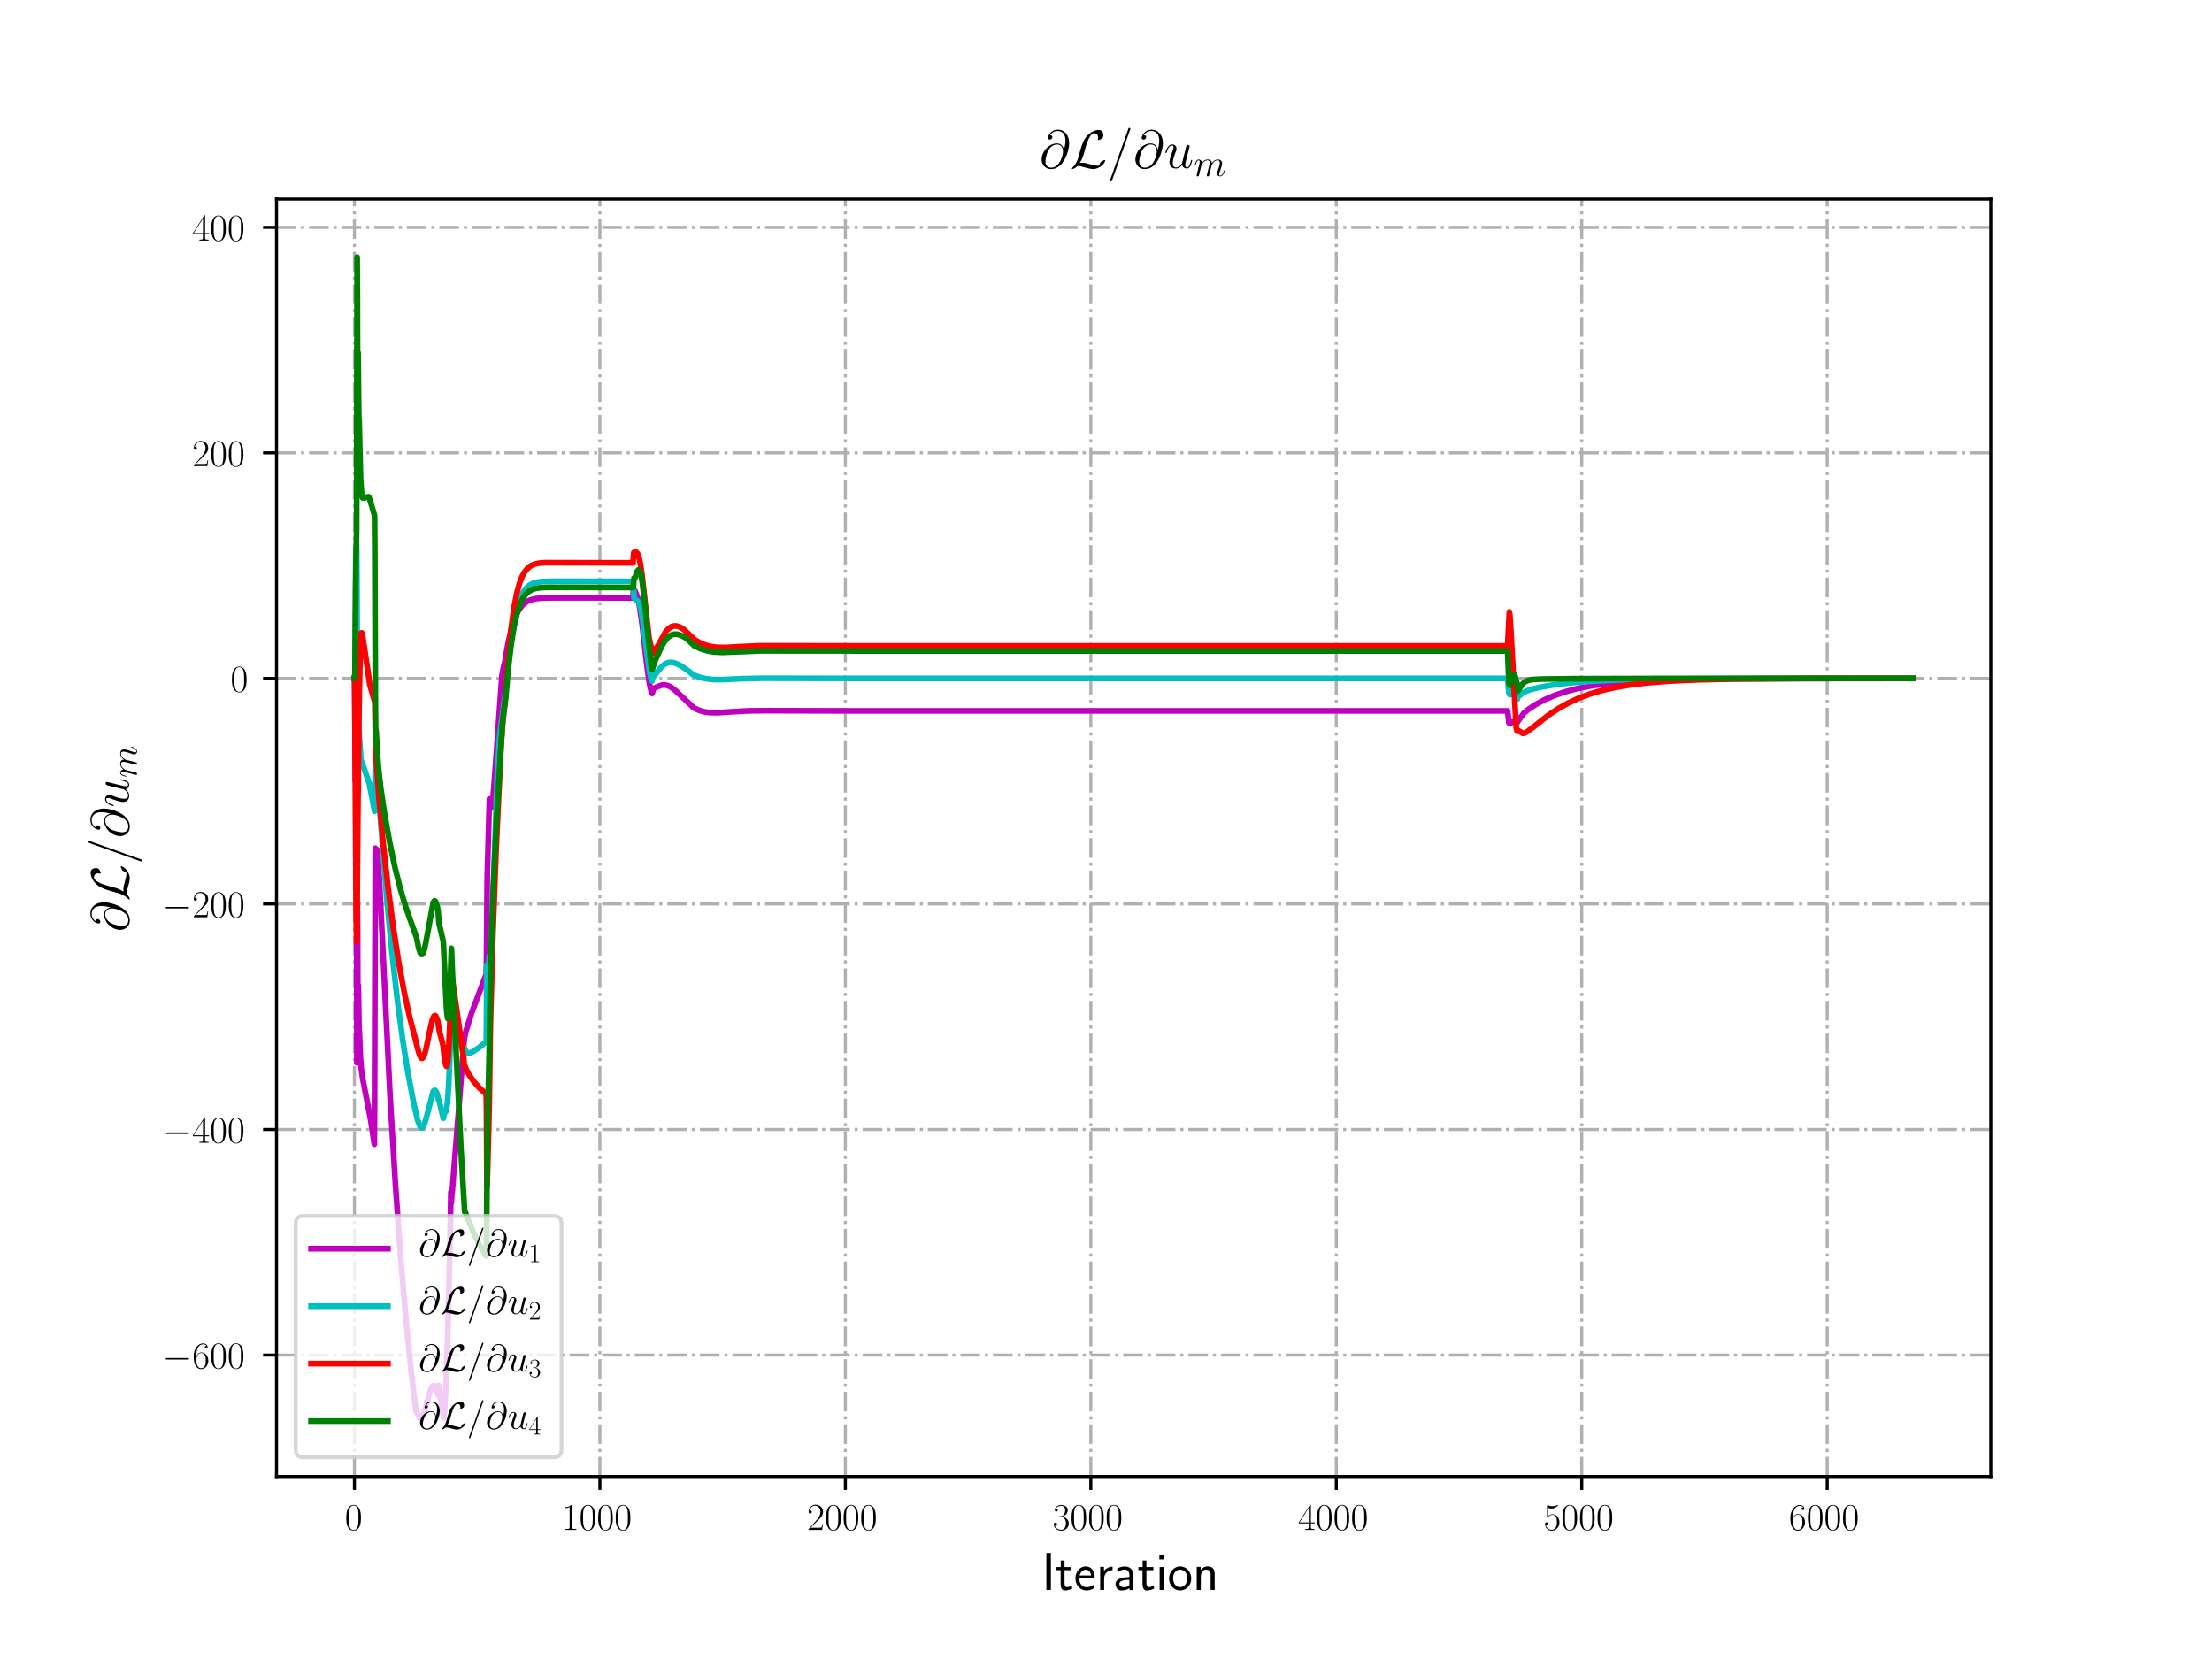 <?xml version="1.0" encoding="utf-8" standalone="no"?>
<!DOCTYPE svg PUBLIC "-//W3C//DTD SVG 1.1//EN"
  "http://www.w3.org/Graphics/SVG/1.1/DTD/svg11.dtd">
<!-- Created with matplotlib (http://matplotlib.org/) -->
<svg height="432pt" version="1.1" viewBox="0 0 576 432" width="576pt" xmlns="http://www.w3.org/2000/svg" xmlns:xlink="http://www.w3.org/1999/xlink">
 <defs>
  <style type="text/css">
*{stroke-linecap:butt;stroke-linejoin:round;}
  </style>
 </defs>
 <g id="figure_1">
  <g id="patch_1">
   <path d="M 0 432 
L 576 432 
L 576 0 
L 0 0 
z
" style="fill:#ffffff;"/>
  </g>
  <g id="axes_1">
   <g id="patch_2">
    <path d="M 72 384.48 
L 518.4 384.48 
L 518.4 51.84 
L 72 51.84 
z
" style="fill:#ffffff;"/>
   </g>
   <g id="matplotlib.axis_1">
    <g id="xtick_1">
     <g id="line2d_1">
      <path clip-path="url(#p3ca9310cee)" d="M 92.291 384.48 
L 92.291 51.84 
" style="fill:none;stroke:#b0b0b0;stroke-dasharray:5.12,1.28,0.8,1.28;stroke-dashoffset:0;stroke-width:0.8;"/>
     </g>
     <g id="line2d_2">
      <defs>
       <path d="M 0 0 
L 0 3.5 
" id="m1dc606053b" style="stroke:#000000;stroke-width:0.8;"/>
      </defs>
      <g>
       <use style="stroke:#000000;stroke-width:0.8;" x="92.291" xlink:href="#m1dc606053b" y="384.48"/>
      </g>
     </g>
     <g id="text_1">
      <!-- $0$ -->
      <defs>
       <path d="M 42 31.641 
C 42 37.75 41.906 48.125 37.703 56.109 
C 34 63.109 28.094 65.594 22.906 65.594 
C 18.094 65.594 12 63.406 8.203 56.203 
C 4.203 48.719 3.797 39.438 3.797 31.641 
C 3.797 25.953 3.906 17.281 7 9.672 
C 11.297 -0.609 19 -2 22.906 -2 
C 27.5 -2 34.5 -0.109 38.594 9.375 
C 41.594 16.281 42 24.359 42 31.641 
z
M 22.906 -0.406 
C 16.5 -0.406 12.703 5.078 11.297 12.688 
C 10.203 18.562 10.203 27.156 10.203 32.75 
C 10.203 40.438 10.203 46.828 11.5 52.922 
C 13.406 61.391 19 64 22.906 64 
C 27 64 32.297 61.297 34.203 53.125 
C 35.5 47.438 35.594 40.734 35.594 32.75 
C 35.594 26.25 35.594 18.266 34.406 12.375 
C 32.297 1.484 26.406 -0.406 22.906 -0.406 
z
" id="CMR17-48"/>
      </defs>
      <g transform="translate(89.8 398.398)scale(0.1 -0.1)">
       <use transform="scale(0.996)" xlink:href="#CMR17-48"/>
      </g>
     </g>
    </g>
    <g id="xtick_2">
     <g id="line2d_3">
      <path clip-path="url(#p3ca9310cee)" d="M 156.209 384.48 
L 156.209 51.84 
" style="fill:none;stroke:#b0b0b0;stroke-dasharray:5.12,1.28,0.8,1.28;stroke-dashoffset:0;stroke-width:0.8;"/>
     </g>
     <g id="line2d_4">
      <g>
       <use style="stroke:#000000;stroke-width:0.8;" x="156.209" xlink:href="#m1dc606053b" y="384.48"/>
      </g>
     </g>
     <g id="text_2">
      <!-- $1000$ -->
      <defs>
       <path d="M 26.594 63.406 
C 26.594 65.5 26.5 65.5 25.094 65.5 
C 21.203 61.188 15.297 59.797 9.703 59.797 
C 9.406 59.797 8.906 59.797 8.797 59.5 
C 8.703 59.297 8.703 59.094 8.703 57 
C 11.797 57 17 57.594 21 59.984 
L 21 7.203 
C 21 3.688 20.797 2.5 12.203 2.5 
L 9.203 2.5 
L 9.203 0 
C 14 0 19 0 23.797 0 
C 28.594 0 33.594 0 38.406 0 
L 38.406 2.5 
L 35.406 2.5 
C 26.797 2.5 26.594 3.594 26.594 7.156 
z
" id="CMR17-49"/>
      </defs>
      <g transform="translate(146.247 398.398)scale(0.1 -0.1)">
       <use transform="scale(0.996)" xlink:href="#CMR17-49"/>
       <use transform="translate(45.69 0)scale(0.996)" xlink:href="#CMR17-48"/>
       <use transform="translate(91.381 0)scale(0.996)" xlink:href="#CMR17-48"/>
       <use transform="translate(137.071 0)scale(0.996)" xlink:href="#CMR17-48"/>
      </g>
     </g>
    </g>
    <g id="xtick_3">
     <g id="line2d_5">
      <path clip-path="url(#p3ca9310cee)" d="M 220.128 384.48 
L 220.128 51.84 
" style="fill:none;stroke:#b0b0b0;stroke-dasharray:5.12,1.28,0.8,1.28;stroke-dashoffset:0;stroke-width:0.8;"/>
     </g>
     <g id="line2d_6">
      <g>
       <use style="stroke:#000000;stroke-width:0.8;" x="220.128" xlink:href="#m1dc606053b" y="384.48"/>
      </g>
     </g>
     <g id="text_3">
      <!-- $2000$ -->
      <defs>
       <path d="M 41.703 15.453 
L 39.906 15.453 
C 38.906 8.375 38.094 7.172 37.703 6.562 
C 37.203 5.766 30 5.766 28.594 5.766 
L 9.406 5.766 
C 13 9.672 20 16.75 28.5 24.953 
C 34.594 30.734 41.703 37.531 41.703 47.422 
C 41.703 59.219 32.297 66 21.797 66 
C 10.797 66 4.094 56.312 4.094 47.344 
C 4.094 43.438 7 42.938 8.203 42.938 
C 9.203 42.938 12.203 43.547 12.203 47.031 
C 12.203 50.109 9.594 51 8.203 51 
C 7.594 51 7 50.906 6.594 50.703 
C 8.5 59.219 14.297 63.406 20.406 63.406 
C 29.094 63.406 34.797 56.516 34.797 47.422 
C 34.797 38.734 29.703 31.25 24 24.75 
L 4.094 2.281 
L 4.094 0 
L 39.297 0 
z
" id="CMR17-50"/>
      </defs>
      <g transform="translate(210.165 398.398)scale(0.1 -0.1)">
       <use transform="scale(0.996)" xlink:href="#CMR17-50"/>
       <use transform="translate(45.69 0)scale(0.996)" xlink:href="#CMR17-48"/>
       <use transform="translate(91.381 0)scale(0.996)" xlink:href="#CMR17-48"/>
       <use transform="translate(137.071 0)scale(0.996)" xlink:href="#CMR17-48"/>
      </g>
     </g>
    </g>
    <g id="xtick_4">
     <g id="line2d_7">
      <path clip-path="url(#p3ca9310cee)" d="M 284.046 384.48 
L 284.046 51.84 
" style="fill:none;stroke:#b0b0b0;stroke-dasharray:5.12,1.28,0.8,1.28;stroke-dashoffset:0;stroke-width:0.8;"/>
     </g>
     <g id="line2d_8">
      <g>
       <use style="stroke:#000000;stroke-width:0.8;" x="284.046" xlink:href="#m1dc606053b" y="384.48"/>
      </g>
     </g>
     <g id="text_4">
      <!-- $3000$ -->
      <defs>
       <path d="M 22.094 33.703 
C 31 33.703 34.906 25.969 34.906 17.031 
C 34.906 5 28.5 0.391 22.703 0.391 
C 17.406 0.391 8.797 3.031 6.094 10.828 
C 6.594 10.625 7.094 10.625 7.594 10.625 
C 10 10.625 11.797 12.219 11.797 14.812 
C 11.797 17.703 9.594 19 7.594 19 
C 5.906 19 3.297 18.203 3.297 14.469 
C 3.297 5.234 12.297 -2 22.906 -2 
C 34 -2 42.5 6.719 42.5 16.953 
C 42.5 26.672 34.5 33.703 25 34.797 
C 32.594 36.375 39.906 43.062 39.906 52.016 
C 39.906 59.688 32 65.297 23 65.297 
C 13.906 65.297 5.906 59.828 5.906 52.016 
C 5.906 48.594 8.5 48 9.797 48 
C 11.906 48 13.703 49.297 13.703 51.891 
C 13.703 54.469 11.906 55.766 9.797 55.766 
C 9.406 55.766 8.906 55.766 8.5 55.578 
C 11.406 61.859 19.297 63 22.797 63 
C 26.297 63 32.906 61.328 32.906 51.875 
C 32.906 49.109 32.5 44.188 29.094 39.844 
C 26.094 36 22.703 36 19.406 35.688 
C 18.906 35.688 16.594 35.453 16.203 35.453 
C 15.5 35.359 15.094 35.266 15.094 34.5 
C 15.094 33.797 15.203 33.703 17.203 33.703 
z
" id="CMR17-51"/>
      </defs>
      <g transform="translate(274.084 398.398)scale(0.1 -0.1)">
       <use transform="scale(0.996)" xlink:href="#CMR17-51"/>
       <use transform="translate(45.69 0)scale(0.996)" xlink:href="#CMR17-48"/>
       <use transform="translate(91.381 0)scale(0.996)" xlink:href="#CMR17-48"/>
       <use transform="translate(137.071 0)scale(0.996)" xlink:href="#CMR17-48"/>
      </g>
     </g>
    </g>
    <g id="xtick_5">
     <g id="line2d_9">
      <path clip-path="url(#p3ca9310cee)" d="M 347.965 384.48 
L 347.965 51.84 
" style="fill:none;stroke:#b0b0b0;stroke-dasharray:5.12,1.28,0.8,1.28;stroke-dashoffset:0;stroke-width:0.8;"/>
     </g>
     <g id="line2d_10">
      <g>
       <use style="stroke:#000000;stroke-width:0.8;" x="347.965" xlink:href="#m1dc606053b" y="384.48"/>
      </g>
     </g>
     <g id="text_5">
      <!-- $4000$ -->
      <defs>
       <path d="M 33.594 64.406 
C 33.594 66.5 33.5 66.5 31.703 66.5 
L 2 19.594 
L 2 17 
L 27.797 17 
L 27.797 7.141 
C 27.797 3.5 27.594 2.5 20.594 2.5 
L 18.703 2.5 
L 18.703 0 
C 21.906 0 27.297 0 30.703 0 
C 34.094 0 39.5 0 42.703 0 
L 42.703 2.5 
L 40.797 2.5 
C 33.797 2.5 33.594 3.5 33.594 7.141 
L 33.594 17 
L 43.797 17 
L 43.797 19.594 
L 33.594 19.594 
z
M 28.094 57.859 
L 28.094 19.594 
L 4 19.594 
z
" id="CMR17-52"/>
      </defs>
      <g transform="translate(338.002 398.398)scale(0.1 -0.1)">
       <use transform="scale(0.996)" xlink:href="#CMR17-52"/>
       <use transform="translate(45.69 0)scale(0.996)" xlink:href="#CMR17-48"/>
       <use transform="translate(91.381 0)scale(0.996)" xlink:href="#CMR17-48"/>
       <use transform="translate(137.071 0)scale(0.996)" xlink:href="#CMR17-48"/>
      </g>
     </g>
    </g>
    <g id="xtick_6">
     <g id="line2d_11">
      <path clip-path="url(#p3ca9310cee)" d="M 411.883 384.48 
L 411.883 51.84 
" style="fill:none;stroke:#b0b0b0;stroke-dasharray:5.12,1.28,0.8,1.28;stroke-dashoffset:0;stroke-width:0.8;"/>
     </g>
     <g id="line2d_12">
      <g>
       <use style="stroke:#000000;stroke-width:0.8;" x="411.883" xlink:href="#m1dc606053b" y="384.48"/>
      </g>
     </g>
     <g id="text_6">
      <!-- $5000$ -->
      <defs>
       <path d="M 11.406 57.688 
C 12.406 57.281 16.5 56 20.703 56 
C 30 56 35.094 61.109 38 64.062 
C 38 64.953 38 65.5 37.406 65.5 
C 37.297 65.5 37.094 65.5 36.297 65.047 
C 32.797 63.406 28.703 62.078 23.703 62.078 
C 20.703 62.078 16.203 62.484 11.297 64.672 
C 10.203 65.172 10 65.172 9.906 65.172 
C 9.406 65.172 9.297 65.062 9.297 63.078 
L 9.297 34.422 
C 9.297 32.641 9.297 32.141 10.297 32.141 
C 10.797 32.141 11 32.344 11.5 33.031 
C 14.703 37.516 19.094 39.406 24.094 39.406 
C 27.594 39.406 35.094 37.219 35.094 20.141 
C 35.094 16.953 35.094 11.172 32.094 6.578 
C 29.594 2.484 25.703 0.391 21.406 0.391 
C 14.797 0.391 8.094 5 6.297 12.719 
C 6.703 12.609 7.5 12.422 7.906 12.422 
C 9.203 12.422 11.703 13.125 11.703 16.219 
C 11.703 18.906 9.797 20 7.906 20 
C 5.594 20 4.094 18.594 4.094 15.797 
C 4.094 7.094 11 -2 21.594 -2 
C 31.906 -2 41.703 6.875 41.703 19.75 
C 41.703 31.719 33.906 41 24.203 41 
C 19.094 41 14.797 39.109 11.406 35.531 
z
" id="CMR17-53"/>
      </defs>
      <g transform="translate(401.92 398.398)scale(0.1 -0.1)">
       <use transform="scale(0.996)" xlink:href="#CMR17-53"/>
       <use transform="translate(45.69 0)scale(0.996)" xlink:href="#CMR17-48"/>
       <use transform="translate(91.381 0)scale(0.996)" xlink:href="#CMR17-48"/>
       <use transform="translate(137.071 0)scale(0.996)" xlink:href="#CMR17-48"/>
      </g>
     </g>
    </g>
    <g id="xtick_7">
     <g id="line2d_13">
      <path clip-path="url(#p3ca9310cee)" d="M 475.802 384.48 
L 475.802 51.84 
" style="fill:none;stroke:#b0b0b0;stroke-dasharray:5.12,1.28,0.8,1.28;stroke-dashoffset:0;stroke-width:0.8;"/>
     </g>
     <g id="line2d_14">
      <g>
       <use style="stroke:#000000;stroke-width:0.8;" x="475.802" xlink:href="#m1dc606053b" y="384.48"/>
      </g>
     </g>
     <g id="text_7">
      <!-- $6000$ -->
      <defs>
       <path d="M 10.594 34 
C 10.594 57.656 21.797 63 28.297 63 
C 30.406 63 35.5 62.641 37.5 59 
C 35.906 59 32.906 59 32.906 55.516 
C 32.906 52.828 35.094 51.922 36.5 51.922 
C 37.406 51.922 40.094 52.312 40.094 55.625 
C 40.094 61.781 35.094 65.297 28.203 65.297 
C 16.297 65.297 3.797 52.969 3.797 31 
C 3.797 3.953 15.094 -2 23.094 -2 
C 32.797 -2 42 6.672 42 20.047 
C 42 32.516 33.906 41.594 23.703 41.594 
C 17.594 41.594 13.094 37.609 10.594 30.625 
z
M 23.094 0.391 
C 10.797 0.391 10.797 18.75 10.797 22.438 
C 10.797 29.625 14.203 40 23.5 40 
C 25.203 40 30.094 40 33.406 33.125 
C 35.203 29.219 35.203 25.141 35.203 20.141 
C 35.203 14.75 35.203 10.781 33.094 6.781 
C 30.906 2.672 27.703 0.391 23.094 0.391 
z
" id="CMR17-54"/>
      </defs>
      <g transform="translate(465.839 398.398)scale(0.1 -0.1)">
       <use transform="scale(0.996)" xlink:href="#CMR17-54"/>
       <use transform="translate(45.69 0)scale(0.996)" xlink:href="#CMR17-48"/>
       <use transform="translate(91.381 0)scale(0.996)" xlink:href="#CMR17-48"/>
       <use transform="translate(137.071 0)scale(0.996)" xlink:href="#CMR17-48"/>
      </g>
     </g>
    </g>
    <g id="text_8">
     <!-- Iteration -->
     <defs>
      <path d="M 17.094 69 
L 8.703 69 
L 8.703 0 
L 17.094 0 
z
" id="CMSS17-73"/>
      <path d="M 16.703 37 
L 29.703 37 
L 29.703 42.766 
L 16.703 42.766 
L 16.703 55 
L 9.594 55 
L 9.594 42.766 
L 1.703 42.766 
L 1.703 37 
L 9.406 37 
L 9.406 11.703 
C 9.406 6 10.703 -1 17.297 -1 
C 22.297 -1 26.906 0.391 31.297 2.688 
L 29.703 8.562 
C 27.297 6.469 24.406 5.266 21.297 5.266 
C 16.906 5.266 16.703 10.875 16.703 13.375 
z
" id="CMSS17-116"/>
      <path d="M 39.094 21.516 
C 39.094 24.844 38.906 31.297 35.703 36.641 
C 32.203 42.391 26.5 44 22.203 44 
C 11.797 44 3 34.188 3 21.484 
C 3 9.094 12.094 -1 23.594 -1 
C 28.094 -1 33.594 0.297 38.594 3.875 
C 38.594 4.281 38.406 6.469 38.297 6.562 
C 38.297 6.766 38 9.844 38 10.25 
C 33.203 6.359 27.703 5.078 23.703 5.078 
C 17.297 5.078 10.406 10.422 10.094 21.516 
z
M 10.906 27 
C 12.203 32.562 16.594 37.828 22.203 37.828 
C 23.703 37.828 30.703 37.828 32.5 27 
z
" id="CMSS17-101"/>
      <path d="M 14.906 21.297 
C 14.906 30.703 21.797 37 30.594 37 
L 30.594 43.578 
C 24.203 43.578 18.203 40.391 14.594 35.203 
L 14.594 43.094 
L 7.5 43.094 
L 7.5 0 
L 14.906 0 
z
" id="CMSS17-114"/>
      <path d="M 37.594 27.984 
C 37.594 37.375 30.906 43.875 21.906 43.875 
C 17.5 43.875 12.703 43.078 7.203 39.891 
L 7.797 33.359 
C 10.297 35.125 14.594 38 21.797 38 
C 26.906 38 30 34.062 30 27.844 
L 30 24 
C 14 24 4 19.344 4 11.344 
C 4 7.203 6.5 -1 14.797 -1 
C 16.297 -1 24.406 -1 30.203 3.391 
L 30.203 -0.297 
L 37.594 -0.297 
z
M 30 12.75 
C 30 10.953 30 8.562 27 6.781 
C 24.406 5.078 21.094 5.078 19.703 5.078 
C 14.703 5.078 11.297 7.984 11.297 11.625 
C 11.297 18.922 26.906 18.922 30 18.922 
z
" id="CMSS17-97"/>
      <path d="M 15.297 65.359 
L 6.906 65.359 
L 6.906 57 
L 15.297 57 
z
M 14.797 42.797 
L 7.406 42.797 
L 7.406 0 
L 14.797 0 
z
" id="CMSS17-105"/>
      <path d="M 44.203 21.188 
C 44.203 34 34.703 44 23.5 44 
C 12 44 2.703 33.703 2.703 21.188 
C 2.703 8.5 12.297 -1 23.406 -1 
C 34.797 -1 44.203 8.797 44.203 21.188 
z
M 23.5 5.266 
C 16.406 5.266 10.297 11.078 10.297 22 
C 10.297 33.609 17.406 37.922 23.406 37.922 
C 29.906 37.922 36.594 33.219 36.594 22 
C 36.594 10.672 30.094 5.266 23.5 5.266 
z
" id="CMSS17-111"/>
      <path d="M 40.906 29.328 
C 40.906 35.672 39.406 44 28.094 44 
C 21.703 44 17.5 40.719 14.703 37.328 
L 14.703 43.094 
L 7.406 43.094 
L 7.406 0 
L 15 0 
L 15 24.359 
C 15 30.688 17.406 37.938 24.203 37.938 
C 33 37.938 33.297 32 33.297 28.578 
L 33.297 0 
L 40.906 0 
z
" id="CMSS17-110"/>
     </defs>
     <g transform="translate(271.264 414.022)scale(0.14 -0.14)">
      <use transform="scale(0.996)" xlink:href="#CMSS17-73"/>
      <use transform="translate(25.784 0)scale(0.996)" xlink:href="#CMSS17-116"/>
      <use transform="translate(59.615 0)scale(0.996)" xlink:href="#CMSS17-101"/>
      <use transform="translate(101.254 0)scale(0.996)" xlink:href="#CMSS17-114"/>
      <use transform="translate(133.164 0)scale(0.996)" xlink:href="#CMSS17-97"/>
      <use transform="translate(178.086 0)scale(0.996)" xlink:href="#CMSS17-116"/>
      <use transform="translate(211.918 0)scale(0.996)" xlink:href="#CMSS17-105"/>
      <use transform="translate(234.098 0)scale(0.996)" xlink:href="#CMSS17-111"/>
      <use transform="translate(280.942 0)scale(0.996)" xlink:href="#CMSS17-110"/>
     </g>
    </g>
   </g>
   <g id="matplotlib.axis_2">
    <g id="ytick_1">
     <g id="line2d_15">
      <path clip-path="url(#p3ca9310cee)" d="M 72 352.848 
L 518.4 352.848 
" style="fill:none;stroke:#b0b0b0;stroke-dasharray:5.12,1.28,0.8,1.28;stroke-dashoffset:0;stroke-width:0.8;"/>
     </g>
     <g id="line2d_16">
      <defs>
       <path d="M 0 0 
L -3.5 0 
" id="m7c58a265ee" style="stroke:#000000;stroke-width:0.8;"/>
      </defs>
      <g>
       <use style="stroke:#000000;stroke-width:0.8;" x="72" xlink:href="#m7c58a265ee" y="352.848"/>
      </g>
     </g>
     <g id="text_9">
      <!-- $-600$ -->
      <defs>
       <path d="M 65.906 23 
C 67.594 23 69.406 23 69.406 25 
C 69.406 27 67.594 27 65.906 27 
L 11.797 27 
C 10.094 27 8.297 27 8.297 25 
C 8.297 23 10.094 23 11.797 23 
z
" id="CMSY10-0"/>
      </defs>
      <g transform="translate(42.307 356.308)scale(0.1 -0.1)">
       <use transform="scale(0.996)" xlink:href="#CMSY10-0"/>
       <use transform="translate(77.487 0)scale(0.996)" xlink:href="#CMR17-54"/>
       <use transform="translate(123.178 0)scale(0.996)" xlink:href="#CMR17-48"/>
       <use transform="translate(168.868 0)scale(0.996)" xlink:href="#CMR17-48"/>
      </g>
     </g>
    </g>
    <g id="ytick_2">
     <g id="line2d_17">
      <path clip-path="url(#p3ca9310cee)" d="M 72 294.117 
L 518.4 294.117 
" style="fill:none;stroke:#b0b0b0;stroke-dasharray:5.12,1.28,0.8,1.28;stroke-dashoffset:0;stroke-width:0.8;"/>
     </g>
     <g id="line2d_18">
      <g>
       <use style="stroke:#000000;stroke-width:0.8;" x="72" xlink:href="#m7c58a265ee" y="294.117"/>
      </g>
     </g>
     <g id="text_10">
      <!-- $-400$ -->
      <g transform="translate(42.307 297.576)scale(0.1 -0.1)">
       <use transform="scale(0.996)" xlink:href="#CMSY10-0"/>
       <use transform="translate(77.487 0)scale(0.996)" xlink:href="#CMR17-52"/>
       <use transform="translate(123.178 0)scale(0.996)" xlink:href="#CMR17-48"/>
       <use transform="translate(168.868 0)scale(0.996)" xlink:href="#CMR17-48"/>
      </g>
     </g>
    </g>
    <g id="ytick_3">
     <g id="line2d_19">
      <path clip-path="url(#p3ca9310cee)" d="M 72 235.386 
L 518.4 235.386 
" style="fill:none;stroke:#b0b0b0;stroke-dasharray:5.12,1.28,0.8,1.28;stroke-dashoffset:0;stroke-width:0.8;"/>
     </g>
     <g id="line2d_20">
      <g>
       <use style="stroke:#000000;stroke-width:0.8;" x="72" xlink:href="#m7c58a265ee" y="235.386"/>
      </g>
     </g>
     <g id="text_11">
      <!-- $-200$ -->
      <g transform="translate(42.307 238.845)scale(0.1 -0.1)">
       <use transform="scale(0.996)" xlink:href="#CMSY10-0"/>
       <use transform="translate(77.487 0)scale(0.996)" xlink:href="#CMR17-50"/>
       <use transform="translate(123.178 0)scale(0.996)" xlink:href="#CMR17-48"/>
       <use transform="translate(168.868 0)scale(0.996)" xlink:href="#CMR17-48"/>
      </g>
     </g>
    </g>
    <g id="ytick_4">
     <g id="line2d_21">
      <path clip-path="url(#p3ca9310cee)" d="M 72 176.654 
L 518.4 176.654 
" style="fill:none;stroke:#b0b0b0;stroke-dasharray:5.12,1.28,0.8,1.28;stroke-dashoffset:0;stroke-width:0.8;"/>
     </g>
     <g id="line2d_22">
      <g>
       <use style="stroke:#000000;stroke-width:0.8;" x="72" xlink:href="#m7c58a265ee" y="176.654"/>
      </g>
     </g>
     <g id="text_12">
      <!-- $0$ -->
      <g transform="translate(60.019 180.114)scale(0.1 -0.1)">
       <use transform="scale(0.996)" xlink:href="#CMR17-48"/>
      </g>
     </g>
    </g>
    <g id="ytick_5">
     <g id="line2d_23">
      <path clip-path="url(#p3ca9310cee)" d="M 72 117.923 
L 518.4 117.923 
" style="fill:none;stroke:#b0b0b0;stroke-dasharray:5.12,1.28,0.8,1.28;stroke-dashoffset:0;stroke-width:0.8;"/>
     </g>
     <g id="line2d_24">
      <g>
       <use style="stroke:#000000;stroke-width:0.8;" x="72" xlink:href="#m7c58a265ee" y="117.923"/>
      </g>
     </g>
     <g id="text_13">
      <!-- $200$ -->
      <g transform="translate(50.056 121.382)scale(0.1 -0.1)">
       <use transform="scale(0.996)" xlink:href="#CMR17-50"/>
       <use transform="translate(45.69 0)scale(0.996)" xlink:href="#CMR17-48"/>
       <use transform="translate(91.381 0)scale(0.996)" xlink:href="#CMR17-48"/>
      </g>
     </g>
    </g>
    <g id="ytick_6">
     <g id="line2d_25">
      <path clip-path="url(#p3ca9310cee)" d="M 72 59.192 
L 518.4 59.192 
" style="fill:none;stroke:#b0b0b0;stroke-dasharray:5.12,1.28,0.8,1.28;stroke-dashoffset:0;stroke-width:0.8;"/>
     </g>
     <g id="line2d_26">
      <g>
       <use style="stroke:#000000;stroke-width:0.8;" x="72" xlink:href="#m7c58a265ee" y="59.192"/>
      </g>
     </g>
     <g id="text_14">
      <!-- $400$ -->
      <g transform="translate(50.056 62.651)scale(0.1 -0.1)">
       <use transform="scale(0.996)" xlink:href="#CMR17-52"/>
       <use transform="translate(45.69 0)scale(0.996)" xlink:href="#CMR17-48"/>
       <use transform="translate(91.381 0)scale(0.996)" xlink:href="#CMR17-48"/>
      </g>
     </g>
    </g>
    <g id="text_15">
     <!-- $\partial \mathcal{L}/ \partial u_{m}$ -->
     <defs>
      <path d="M 45.406 33.516 
C 44.797 39.125 41.297 45.859 32.297 45.859 
C 18.203 45.859 3.797 31.516 3.797 15.562 
C 3.797 9.438 8 -2.094 21.594 -2.094 
C 45.203 -2.094 55.297 32.297 55.297 46 
C 55.297 60.406 47.203 71.5 34.406 71.5 
C 19.906 71.5 15.594 58.797 15.594 56.094 
C 15.594 55.203 16.203 53 19 53 
C 22.5 53 24 56.203 24 57.906 
C 24 61 20.906 61 19.594 61 
C 23.703 68.406 31.297 69.094 34 69.094 
C 42.797 69.094 48.406 62.109 48.406 50.969 
C 48.406 44.578 46.5 37.188 45.5 33.516 
z
M 21.906 0.594 
C 12.5 0.594 10.906 8.031 10.906 12.25 
C 10.906 16.656 13.703 27 15.203 30.703 
C 16.5 33.719 22.203 43.859 32.594 43.859 
C 41.703 43.859 43.797 35.922 43.797 30.516 
C 43.797 23.078 37.297 0.594 21.906 0.594 
z
" id="CMMI12-64"/>
      <path d="M 18 9.531 
C 23.406 17.984 25.094 24.406 26.406 29.734 
C 29.906 43.594 33.703 55.656 39.906 62.578 
C 41.094 63.906 41.906 64.797 45.094 64.797 
C 52 64.797 52.203 57.875 52.203 56.453 
C 52.203 54.656 51.703 53.234 51.703 52.734 
C 51.703 52.031 52.297 52.031 52.406 52.031 
C 54 52.031 56.703 53.141 59.203 54.953 
C 61 56.359 61.906 57.359 61.906 61.469 
C 61.906 66.891 59.094 71 53.5 71 
C 50.297 71 41.5 70.203 31.703 60.25 
C 23.703 52.016 19 33.938 17.094 26.406 
C 15.297 19.5 14.5 16.375 11.5 10.344 
C 10.797 9.156 8.203 4.734 6.797 3.422 
C 4.094 0.922 3.094 -0.891 3.094 -1.391 
C 3.094 -1.594 3.297 -2 4 -2 
C 4.406 -2 6.5 -1.594 9.094 0.078 
C 10.797 1.062 11 1.25 13.297 3.609 
C 18.297 3.609 21.797 2.703 28.094 0.906 
C 33.203 -0.5 38.297 -2 43.406 -2 
C 51.5 -2 59.703 4.125 62.906 8.531 
C 64.906 11.234 65.5 13.75 65.5 14.047 
C 65.5 14.75 64.906 14.75 64.797 14.75 
C 63.203 14.75 60.797 13.656 59.094 12.438 
C 56.406 10.734 56.203 10.141 55.594 8.422 
C 55.094 6.812 54.5 6.016 54.094 5.406 
C 53.297 4.203 53.203 4.203 51.703 4.203 
C 46.906 4.203 41.906 5.719 35.297 7.516 
C 32.5 8.312 27 9.938 22 9.938 
C 20.703 9.938 19.297 9.828 18 9.531 
z
" id="CMSY10-76"/>
      <path d="M 42.906 71.281 
C 42.906 71.391 43.5 72.906 43.5 73.094 
C 43.5 74.297 42.5 75 41.703 75 
C 41.203 75 40.297 75 39.5 72.797 
L 6 -21.297 
C 6 -21.406 5.406 -22.891 5.406 -23.094 
C 5.406 -24.297 6.406 -25 7.203 -25 
C 7.797 -25 8.703 -24.891 9.406 -22.797 
z
" id="CMMI12-61"/>
      <path d="M 34.094 5.781 
C 35.406 0.203 40.203 -1 42.594 -1 
C 45.797 -1 48.203 1.094 49.797 4.484 
C 51.5 8.078 52.797 13.969 52.797 14.266 
C 52.797 14.766 52.406 15.172 51.797 15.172 
C 50.906 15.172 50.797 14.672 50.406 13.172 
C 48.594 6.281 46.797 1 42.797 1 
C 39.797 1 39.797 4.297 39.797 5.594 
C 39.797 7.891 40.094 8.875 41.094 13.078 
C 41.797 15.766 42.5 18.453 43.094 21.25 
L 47.203 37.516 
C 47.906 40.016 47.906 40.219 47.906 40.516 
C 47.906 42.016 46.703 43.016 45.203 43.016 
C 42.297 43.016 41.594 40.516 41 38.016 
C 40 34.125 34.594 12.672 33.906 9.188 
C 33.797 9.188 29.906 1 22.594 1 
C 17.406 1 16.406 5.484 16.406 9.188 
C 16.406 14.875 19.203 22.844 21.797 29.531 
C 23 32.734 23.5 34.031 23.5 36.016 
C 23.5 40.312 20.406 44 15.594 44 
C 6.406 44 2.703 29.531 2.703 28.734 
C 2.703 28.344 3.094 27.844 3.797 27.844 
C 4.703 27.844 4.797 28.234 5.203 29.625 
C 7.594 38.141 11.5 41.906 15.297 41.906 
C 16.297 41.906 17.906 41.906 17.906 38.719 
C 17.906 36.125 16.797 33.234 15.297 29.438 
C 10.906 17.562 10.406 13.766 10.406 10.781 
C 10.406 0.594 18.094 -1 22.203 -1 
C 28.594 -1 32.094 3.391 34.094 5.781 
z
" id="CMMI12-117"/>
      <path d="M 20.594 29.234 
C 20.797 29.844 23.297 34.828 27 38.016 
C 29.594 40.406 33 42.016 36.906 42.016 
C 40.906 42.016 42.297 39.016 42.297 35.031 
C 42.297 34.422 42.297 32.438 41.094 27.734 
L 38.594 17.469 
C 37.797 14.469 35.906 7.078 35.703 5.984 
C 35.297 4.484 34.703 1.891 34.703 1.5 
C 34.703 0.094 35.797 -1 37.297 -1 
C 40.297 -1 40.797 1.297 41.703 4.891 
L 47.703 28.734 
C 47.906 29.531 53.094 42.016 64.094 42.016 
C 68.094 42.016 69.5 39.016 69.5 35.031 
C 69.5 29.438 65.594 18.562 63.406 12.578 
C 62.5 10.172 62 8.875 62 7.078 
C 62 2.594 65.094 -1 69.906 -1 
C 79.203 -1 82.703 13.672 82.703 14.266 
C 82.703 14.766 82.297 15.172 81.703 15.172 
C 80.797 15.172 80.703 14.875 80.203 13.172 
C 77.906 5.188 74.203 1 70.203 1 
C 69.203 1 67.594 1 67.594 4.203 
C 67.594 6.812 68.797 10 69.203 11.094 
C 71 15.906 75.5 27.703 75.5 33.516 
C 75.5 39.5 72 44 64.406 44 
C 57.703 44 52.297 40.219 48.297 34.328 
C 48 39.719 44.703 44 37.203 44 
C 28.297 44 23.594 37.734 21.797 35.234 
C 21.5 40.906 17.406 44 13 44 
C 10.094 44 7.797 42.609 5.906 38.812 
C 4.094 35.219 2.703 29.141 2.703 28.734 
C 2.703 28.344 3.094 27.844 3.797 27.844 
C 4.594 27.844 4.703 27.938 5.297 30.234 
C 6.797 36.125 8.703 42.016 12.703 42.016 
C 15 42.016 15.797 40.406 15.797 37.422 
C 15.797 35.219 14.797 31.328 14.094 28.234 
L 11.297 17.469 
C 10.906 15.562 9.797 11.078 9.297 9.281 
C 8.594 6.688 7.5 2 7.5 1.5 
C 7.5 0.094 8.594 -1 10.094 -1 
C 11.297 -1 12.703 -0.406 13.5 1.094 
C 13.703 1.594 14.594 5.094 15.094 7.078 
L 17.297 16.062 
z
" id="CMMI12-109"/>
     </defs>
     <g transform="translate(35.595 242.659)rotate(-90)scale(0.14 -0.14)">
      <use transform="translate(0 14.944)scale(0.996)" xlink:href="#CMMI12-64"/>
      <use transform="translate(56.916 14.944)scale(0.996)" xlink:href="#CMSY10-76"/>
      <use transform="translate(125.63 14.944)scale(0.996)" xlink:href="#CMMI12-61"/>
      <use transform="translate(174.405 14.944)scale(0.996)" xlink:href="#CMMI12-64"/>
      <use transform="translate(231.321 14.944)scale(0.996)" xlink:href="#CMMI12-117"/>
      <use transform="translate(286.841 0)scale(0.697)" xlink:href="#CMMI12-109"/>
     </g>
    </g>
   </g>
   <g id="line2d_27">
    <path clip-path="url(#p3ca9310cee)" d="M 92.291 176.654 
L 92.355 176.654 
L 92.547 203.411 
L 92.611 200.255 
L 92.738 192.306 
L 92.802 192.876 
L 92.866 212.944 
L 92.93 276.736 
L 92.994 267.009 
L 93.058 236.189 
L 93.122 245.304 
L 93.186 264.962 
L 93.25 263.314 
L 93.314 256.602 
L 93.378 261.268 
L 93.505 268.954 
L 93.569 268.445 
L 93.825 275.049 
L 94.081 278.294 
L 94.464 280.982 
L 96.51 291.558 
L 97.468 297.954 
L 97.532 288.023 
L 97.724 220.876 
L 97.852 225.696 
L 98.107 221.216 
L 98.171 221.259 
L 98.299 221.825 
L 98.555 224.848 
L 99.066 234.551 
L 101.559 285.333 
L 102.965 308.445 
L 104.371 327.929 
L 105.778 344.35 
L 107.184 358.187 
L 108.334 367.571 
L 108.398 367.57 
L 109.357 369.319 
L 109.613 369.345 
L 109.868 369.146 
L 110.188 368.588 
L 110.636 367.312 
L 111.594 363.626 
L 112.233 361.59 
L 112.617 360.927 
L 112.873 360.789 
L 113.128 360.91 
L 113.448 361.422 
L 113.895 362.735 
L 114.023 363.214 
L 114.215 360.743 
L 115.174 367.414 
L 115.365 367.98 
L 115.493 369.239 
L 115.749 367.488 
L 116.132 360.694 
L 116.58 347.952 
L 117.091 326.884 
L 117.411 310.39 
L 117.475 313.264 
L 117.539 312.899 
L 117.667 310.318 
L 117.73 310.592 
L 120.671 273.229 
L 120.862 270.905 
L 121.182 269.01 
L 122.716 264.011 
L 126.615 253.682 
L 126.679 250.9 
L 126.871 228.417 
L 127.446 208.057 
L 127.574 210.323 
L 127.702 209.327 
L 127.83 210.453 
L 127.893 210.293 
L 128.149 209.44 
L 128.469 206.706 
L 129.044 199.145 
L 130.706 175.964 
L 131.153 173.535 
L 131.473 172.356 
L 131.729 170.654 
L 132.304 167.471 
L 133.135 163.871 
L 133.966 161.239 
L 134.733 159.488 
L 135.5 158.237 
L 136.331 157.301 
L 137.226 156.641 
L 138.248 156.183 
L 139.463 155.892 
L 141.189 155.724 
L 144.448 155.674 
L 164.838 155.691 
L 164.902 153.677 
L 164.966 154.664 
L 165.03 154.456 
L 165.158 153.57 
L 165.286 153.913 
L 165.35 153.876 
L 166.053 155.73 
L 166.564 158.14 
L 167.203 162.495 
L 168.418 173.021 
L 169.121 178.089 
L 169.568 180.032 
L 169.824 180.577 
L 170.144 179.415 
L 170.399 179.18 
L 170.975 178.896 
L 172.317 178.411 
L 173.148 178.358 
L 173.915 178.532 
L 174.746 178.947 
L 175.832 179.766 
L 177.558 181.4 
L 180.69 184.347 
L 182.032 184.965 
L 183.375 185.352 
L 184.909 185.562 
L 186.826 185.589 
L 190.086 185.374 
L 195.072 185.089 
L 200.185 185.059 
L 220.831 185.109 
L 392.58 185.11 
L 392.899 188.187 
L 393.091 188.423 
L 393.219 188.407 
L 393.922 187.965 
L 394.369 187.982 
L 395.136 188.066 
L 395.2 187.763 
L 395.264 187.819 
L 396.798 185.697 
L 398.141 184.604 
L 399.994 183.393 
L 402.231 182.2 
L 404.724 181.122 
L 407.473 180.175 
L 410.541 179.354 
L 414.056 178.646 
L 418.211 178.045 
L 423.197 177.558 
L 429.525 177.177 
L 438.026 176.905 
L 450.937 176.736 
L 477.783 176.662 
L 498.109 176.656 
L 498.109 176.656 
" style="fill:none;stroke:#bf00bf;stroke-linecap:square;stroke-width:1.5;"/>
   </g>
   <g id="line2d_28">
    <path clip-path="url(#p3ca9310cee)" d="M 92.291 176.654 
L 92.355 176.654 
L 92.419 176.654 
L 92.674 146.579 
L 92.802 142.059 
L 92.866 142.498 
L 92.93 149.692 
L 93.058 181.284 
L 93.122 179.355 
L 93.186 180.391 
L 93.314 188.842 
L 93.378 188.788 
L 93.953 197.829 
L 94.784 200.028 
L 96.19 204.151 
L 97.532 211.238 
L 97.596 210.695 
L 97.788 191.911 
L 97.852 193.375 
L 98.107 199.084 
L 99.258 215.927 
L 100.664 233.43 
L 102.07 248.152 
L 103.477 260.536 
L 104.883 270.96 
L 106.289 279.739 
L 107.695 287.134 
L 108.718 291.556 
L 109.293 293.155 
L 109.677 293.64 
L 109.932 293.65 
L 110.188 293.4 
L 110.508 292.737 
L 110.955 291.251 
L 112.809 284.205 
L 113.128 283.909 
L 113.32 283.951 
L 113.576 284.267 
L 113.895 285.061 
L 114.087 286.045 
L 114.151 286.321 
L 114.215 286.27 
L 114.279 286.327 
L 115.046 289.559 
L 115.429 291.19 
L 115.749 289.641 
L 116.069 289.474 
L 116.26 288.934 
L 116.516 287.14 
L 116.836 282.598 
L 117.219 273.14 
L 117.475 264.28 
L 117.603 264.477 
L 117.667 263.864 
L 117.73 264.01 
L 117.922 264.865 
L 119.84 271.258 
L 120.799 274.423 
L 120.926 272.876 
L 121.502 274.154 
L 121.821 274.282 
L 122.333 274.208 
L 123.227 273.794 
L 124.634 272.873 
L 126.232 271.558 
L 126.615 271.204 
L 126.679 267.694 
L 126.743 251.302 
L 126.807 251.627 
L 126.871 251.828 
L 126.999 253.628 
L 127.254 251.777 
L 127.446 248.86 
L 127.638 254.995 
L 129.428 203.584 
L 130.131 191.537 
L 131.345 182.175 
L 131.409 181.956 
L 133.135 165.507 
L 133.902 161.146 
L 134.669 158.001 
L 135.436 155.779 
L 136.203 154.239 
L 136.97 153.191 
L 137.801 152.445 
L 138.696 151.949 
L 139.782 151.614 
L 141.252 151.418 
L 143.745 151.349 
L 164.902 151.382 
L 165.094 155.692 
L 165.158 155.658 
L 165.541 156.277 
L 165.925 156.363 
L 166.245 156.728 
L 166.564 157.492 
L 166.948 159.027 
L 167.459 162.098 
L 168.354 169.22 
L 169.185 175.157 
L 169.632 176.972 
L 169.824 177.333 
L 170.016 176.219 
L 170.335 176.017 
L 170.911 175.278 
L 172.189 173.703 
L 173.02 173.004 
L 173.787 172.624 
L 174.554 172.483 
L 175.385 172.564 
L 176.344 172.89 
L 177.622 173.576 
L 179.22 174.677 
L 180.562 175.74 
L 180.818 175.839 
L 182.096 176.329 
L 183.758 176.734 
L 185.612 176.948 
L 187.977 176.977 
L 193.282 176.727 
L 198.523 176.615 
L 220.959 176.654 
L 392.58 176.654 
L 392.899 180.365 
L 393.091 180.838 
L 393.283 180.889 
L 393.922 180.636 
L 394.242 180.842 
L 394.817 181.615 
L 395.136 182.007 
L 395.264 181.22 
L 395.392 181.373 
L 396.351 180.586 
L 397.246 180.05 
L 398.524 179.571 
L 400.697 179.027 
L 404.149 178.408 
L 408.495 177.857 
L 413.865 177.41 
L 420.768 177.07 
L 430.419 176.835 
L 446.079 176.701 
L 488.649 176.655 
L 498.109 176.655 
L 498.109 176.655 
" style="fill:none;stroke:#00bfbf;stroke-linecap:square;stroke-width:1.5;"/>
   </g>
   <g id="line2d_29">
    <path clip-path="url(#p3ca9310cee)" d="M 92.291 176.654 
L 92.355 176.654 
L 92.483 196.377 
L 92.738 237.97 
L 92.866 245.253 
L 92.93 242.578 
L 93.186 211.068 
L 93.505 183.103 
L 93.825 167.745 
L 94.081 164.805 
L 94.208 164.787 
L 94.4 165.484 
L 94.912 168.864 
L 96.318 178.382 
L 97.596 182.796 
L 97.852 196.429 
L 98.044 198.924 
L 98.683 207.856 
L 99.705 218.935 
L 101.048 231.089 
L 102.454 241.817 
L 103.86 250.848 
L 105.266 258.455 
L 106.673 264.864 
L 108.079 270.265 
L 108.718 272.902 
L 109.293 274.853 
L 109.677 275.503 
L 109.932 275.584 
L 110.188 275.369 
L 110.508 274.695 
L 110.955 273.092 
L 111.786 268.967 
L 112.553 265.603 
L 112.937 264.68 
L 113.192 264.455 
L 113.384 264.508 
L 113.64 264.877 
L 113.959 265.793 
L 114.087 266.551 
L 114.407 268.457 
L 115.302 271.94 
L 115.365 272.241 
L 115.685 275.244 
L 116.132 277.517 
L 116.26 277.673 
L 116.388 277.483 
L 116.58 276.411 
L 116.836 273.223 
L 117.155 265.963 
L 117.539 254.107 
L 117.603 254.132 
L 117.73 254.536 
L 118.945 263.141 
L 120.671 275.209 
L 120.735 275.157 
L 120.862 277.138 
L 120.99 277.401 
L 121.374 278.454 
L 122.205 279.98 
L 123.419 281.675 
L 124.825 283.275 
L 126.232 284.549 
L 126.615 284.842 
L 126.679 288.403 
L 126.807 308.99 
L 126.935 306.081 
L 127.382 288.355 
L 127.702 266.477 
L 128.341 243.774 
L 129.172 221.52 
L 130.45 194.734 
L 130.962 187.135 
L 131.409 183.585 
L 131.537 182.149 
L 132.304 171.628 
L 133.071 163.852 
L 133.838 158.261 
L 134.541 154.6 
L 135.244 151.988 
L 135.947 150.153 
L 136.65 148.882 
L 137.417 147.954 
L 138.248 147.319 
L 139.143 146.916 
L 140.294 146.652 
L 141.956 146.523 
L 145.599 146.526 
L 159.533 146.562 
L 164.838 146.562 
L 165.03 143.909 
L 165.158 143.83 
L 165.478 143.628 
L 165.989 144.122 
L 166.308 144.87 
L 166.692 146.473 
L 167.139 149.37 
L 167.843 155.653 
L 168.993 165.929 
L 169.44 168.124 
L 169.696 168.641 
L 169.824 168.682 
L 170.08 170.13 
L 170.271 169.97 
L 170.847 169.025 
L 173.339 164.512 
L 174.107 163.671 
L 174.81 163.197 
L 175.513 162.988 
L 176.216 163.011 
L 177.047 163.28 
L 177.942 163.815 
L 179.284 165.07 
L 180.818 166.533 
L 182.096 167.304 
L 183.566 167.939 
L 185.1 168.355 
L 186.762 168.573 
L 188.872 168.61 
L 192.579 168.399 
L 197.692 168.171 
L 203.893 168.167 
L 222.045 168.198 
L 392.58 168.199 
L 393.027 159.331 
L 393.155 160.148 
L 393.411 164.016 
L 394.817 189.434 
L 395.073 190.43 
L 395.2 190.344 
L 395.392 190.251 
L 396.543 190.97 
L 397.054 190.854 
L 397.821 190.43 
L 399.227 189.352 
L 403.318 186.142 
L 405.875 184.457 
L 408.432 183.036 
L 411.116 181.798 
L 413.992 180.721 
L 417.124 179.792 
L 420.576 179.004 
L 424.539 178.335 
L 429.205 177.784 
L 434.83 177.353 
L 442.117 177.028 
L 452.343 176.809 
L 469.665 176.689 
L 498.109 176.657 
L 498.109 176.657 
" style="fill:none;stroke:#ff0000;stroke-linecap:square;stroke-width:1.5;"/>
   </g>
   <g id="line2d_30">
    <path clip-path="url(#p3ca9310cee)" d="M 92.291 176.654 
L 92.355 176.654 
L 92.419 176.654 
L 92.674 146.579 
L 92.866 137.838 
L 92.994 66.96 
L 93.058 75.405 
L 93.122 102.974 
L 93.186 101.569 
L 93.25 91.864 
L 93.314 98.123 
L 93.441 109.867 
L 93.505 109.134 
L 93.889 125.018 
L 94.208 129.034 
L 94.464 129.653 
L 94.912 129.617 
L 95.934 129.34 
L 95.998 129.342 
L 96.318 130.15 
L 97.532 134.223 
L 97.596 142.321 
L 97.788 193.64 
L 97.916 190.155 
L 98.491 199.391 
L 99.13 205.143 
L 100.089 211.621 
L 101.431 219.169 
L 102.837 225.835 
L 104.244 231.454 
L 105.65 236.19 
L 107.056 240.181 
L 108.462 244.121 
L 108.974 246.681 
L 109.421 248.116 
L 109.741 248.531 
L 109.932 248.507 
L 110.188 248.152 
L 110.508 247.207 
L 110.955 245.087 
L 112.809 235.001 
L 113.128 234.577 
L 113.32 234.64 
L 113.576 235.1 
L 113.895 236.25 
L 114.087 237.432 
L 114.343 240.773 
L 114.471 241.083 
L 115.429 245.151 
L 115.621 249.282 
L 116.26 262.578 
L 116.516 265.026 
L 116.644 265.282 
L 116.772 264.806 
L 116.963 262.612 
L 117.219 256.74 
L 117.539 246.939 
L 118.05 259.403 
L 120.032 299.21 
L 120.99 315.496 
L 121.054 315.365 
L 121.374 316.21 
L 122.205 318.37 
L 123.803 322.114 
L 125.209 324.84 
L 126.487 326.86 
L 126.615 327.039 
L 126.679 324.752 
L 126.935 292.989 
L 127.382 274.664 
L 127.51 266.479 
L 127.766 250.98 
L 128.469 230.706 
L 129.3 213.435 
L 130.77 189.448 
L 131.217 185.256 
L 131.665 181.847 
L 132.304 174.619 
L 133.071 168.034 
L 133.838 163.246 
L 134.605 159.84 
L 135.372 157.463 
L 136.075 155.95 
L 136.842 154.821 
L 137.609 154.079 
L 138.44 153.573 
L 139.463 153.221 
L 140.805 153.015 
L 142.978 152.941 
L 164.902 152.989 
L 165.094 150.547 
L 165.158 150.785 
L 165.222 150.725 
L 165.478 150.073 
L 165.925 148.803 
L 166.245 148.386 
L 166.436 148.43 
L 166.628 148.729 
L 166.884 149.552 
L 167.267 151.71 
L 167.779 156.119 
L 169.568 173.454 
L 169.824 174.384 
L 170.591 172.028 
L 172.317 168.263 
L 173.212 166.813 
L 174.043 165.878 
L 174.81 165.357 
L 175.513 165.14 
L 176.28 165.143 
L 177.111 165.371 
L 178.453 166.019 
L 179.156 166.616 
L 180.818 168.183 
L 182.608 169.003 
L 184.206 169.487 
L 185.931 169.775 
L 187.977 169.878 
L 190.981 169.774 
L 198.14 169.48 
L 205.81 169.498 
L 226.584 169.511 
L 392.58 169.512 
L 392.772 174.317 
L 392.963 177.882 
L 393.091 178.444 
L 393.155 178.414 
L 393.411 177.509 
L 393.858 175.811 
L 394.114 175.503 
L 394.306 175.631 
L 394.561 176.214 
L 395.009 177.985 
L 395.136 178.603 
L 395.264 179.95 
L 395.967 178.835 
L 396.543 178.002 
L 397.182 177.482 
L 397.949 177.159 
L 399.099 176.949 
L 401.273 176.832 
L 409.39 176.737 
L 434.446 176.664 
L 498.109 176.654 
L 498.109 176.654 
" style="fill:none;stroke:#008000;stroke-linecap:square;stroke-width:1.5;"/>
   </g>
   <g id="patch_3">
    <path d="M 72 384.48 
L 72 51.84 
" style="fill:none;stroke:#000000;stroke-linecap:square;stroke-linejoin:miter;stroke-width:0.8;"/>
   </g>
   <g id="patch_4">
    <path d="M 518.4 384.48 
L 518.4 51.84 
" style="fill:none;stroke:#000000;stroke-linecap:square;stroke-linejoin:miter;stroke-width:0.8;"/>
   </g>
   <g id="patch_5">
    <path d="M 72 384.48 
L 518.4 384.48 
" style="fill:none;stroke:#000000;stroke-linecap:square;stroke-linejoin:miter;stroke-width:0.8;"/>
   </g>
   <g id="patch_6">
    <path d="M 72 51.84 
L 518.4 51.84 
" style="fill:none;stroke:#000000;stroke-linecap:square;stroke-linejoin:miter;stroke-width:0.8;"/>
   </g>
   <g id="text_16">
    <!-- $\partial \mathcal{L}/ \partial u_{m}$ -->
    <g transform="translate(270.701 45.84)scale(0.14 -0.14)">
     <use transform="translate(0 14.944)scale(0.996)" xlink:href="#CMMI12-64"/>
     <use transform="translate(56.916 14.944)scale(0.996)" xlink:href="#CMSY10-76"/>
     <use transform="translate(125.63 14.944)scale(0.996)" xlink:href="#CMMI12-61"/>
     <use transform="translate(174.405 14.944)scale(0.996)" xlink:href="#CMMI12-64"/>
     <use transform="translate(231.321 14.944)scale(0.996)" xlink:href="#CMMI12-117"/>
     <use transform="translate(286.841 0)scale(0.697)" xlink:href="#CMMI12-109"/>
    </g>
   </g>
   <g id="legend_1">
    <g id="patch_7">
     <path d="M 79 379.48 
L 144.213 379.48 
Q 146.213 379.48 146.213 377.48 
L 146.213 318.629 
Q 146.213 316.629 144.213 316.629 
L 79 316.629 
Q 77 316.629 77 318.629 
L 77 377.48 
Q 77 379.48 79 379.48 
z
" style="fill:#ffffff;opacity:0.8;stroke:#cccccc;stroke-linejoin:miter;"/>
    </g>
    <g id="line2d_31">
     <path d="M 81 325.155 
L 101 325.155 
" style="fill:none;stroke:#bf00bf;stroke-linecap:square;stroke-width:1.5;"/>
    </g>
    <g id="line2d_32"/>
    <g id="text_17">
     <!-- $\partial \mathcal{L}/ \partial u_{1}$ -->
     <g transform="translate(109 328.655)scale(0.1 -0.1)">
      <use transform="translate(0 14.944)scale(0.996)" xlink:href="#CMMI12-64"/>
      <use transform="translate(56.916 14.944)scale(0.996)" xlink:href="#CMSY10-76"/>
      <use transform="translate(125.63 14.944)scale(0.996)" xlink:href="#CMMI12-61"/>
      <use transform="translate(174.405 14.944)scale(0.996)" xlink:href="#CMMI12-64"/>
      <use transform="translate(231.321 14.944)scale(0.996)" xlink:href="#CMMI12-117"/>
      <use transform="translate(286.841 0)scale(0.697)" xlink:href="#CMR17-49"/>
     </g>
    </g>
    <g id="line2d_33">
     <path d="M 81 340.118 
L 101 340.118 
" style="fill:none;stroke:#00bfbf;stroke-linecap:square;stroke-width:1.5;"/>
    </g>
    <g id="line2d_34"/>
    <g id="text_18">
     <!-- $\partial \mathcal{L}/ \partial u_{2}$ -->
     <g transform="translate(109 343.618)scale(0.1 -0.1)">
      <use transform="translate(0 14.944)scale(0.996)" xlink:href="#CMMI12-64"/>
      <use transform="translate(56.916 14.944)scale(0.996)" xlink:href="#CMSY10-76"/>
      <use transform="translate(125.63 14.944)scale(0.996)" xlink:href="#CMMI12-61"/>
      <use transform="translate(174.405 14.944)scale(0.996)" xlink:href="#CMMI12-64"/>
      <use transform="translate(231.321 14.944)scale(0.996)" xlink:href="#CMMI12-117"/>
      <use transform="translate(286.841 0)scale(0.697)" xlink:href="#CMR17-50"/>
     </g>
    </g>
    <g id="line2d_35">
     <path d="M 81 355.08 
L 101 355.08 
" style="fill:none;stroke:#ff0000;stroke-linecap:square;stroke-width:1.5;"/>
    </g>
    <g id="line2d_36"/>
    <g id="text_19">
     <!-- $\partial \mathcal{L}/ \partial u_{3}$ -->
     <g transform="translate(109 358.58)scale(0.1 -0.1)">
      <use transform="translate(0 14.944)scale(0.996)" xlink:href="#CMMI12-64"/>
      <use transform="translate(56.916 14.944)scale(0.996)" xlink:href="#CMSY10-76"/>
      <use transform="translate(125.63 14.944)scale(0.996)" xlink:href="#CMMI12-61"/>
      <use transform="translate(174.405 14.944)scale(0.996)" xlink:href="#CMMI12-64"/>
      <use transform="translate(231.321 14.944)scale(0.996)" xlink:href="#CMMI12-117"/>
      <use transform="translate(286.841 0)scale(0.697)" xlink:href="#CMR17-51"/>
     </g>
    </g>
    <g id="line2d_37">
     <path d="M 81 370.043 
L 101 370.043 
" style="fill:none;stroke:#008000;stroke-linecap:square;stroke-width:1.5;"/>
    </g>
    <g id="line2d_38"/>
    <g id="text_20">
     <!-- $\partial \mathcal{L}/ \partial u_{4}$ -->
     <g transform="translate(109 373.543)scale(0.1 -0.1)">
      <use transform="translate(0 14.944)scale(0.996)" xlink:href="#CMMI12-64"/>
      <use transform="translate(56.916 14.944)scale(0.996)" xlink:href="#CMSY10-76"/>
      <use transform="translate(125.63 14.944)scale(0.996)" xlink:href="#CMMI12-61"/>
      <use transform="translate(174.405 14.944)scale(0.996)" xlink:href="#CMMI12-64"/>
      <use transform="translate(231.321 14.944)scale(0.996)" xlink:href="#CMMI12-117"/>
      <use transform="translate(286.841 0)scale(0.697)" xlink:href="#CMR17-52"/>
     </g>
    </g>
   </g>
  </g>
 </g>
 <defs>
  <clipPath id="p3ca9310cee">
   <rect height="332.64" width="446.4" x="72" y="51.84"/>
  </clipPath>
 </defs>
</svg>
